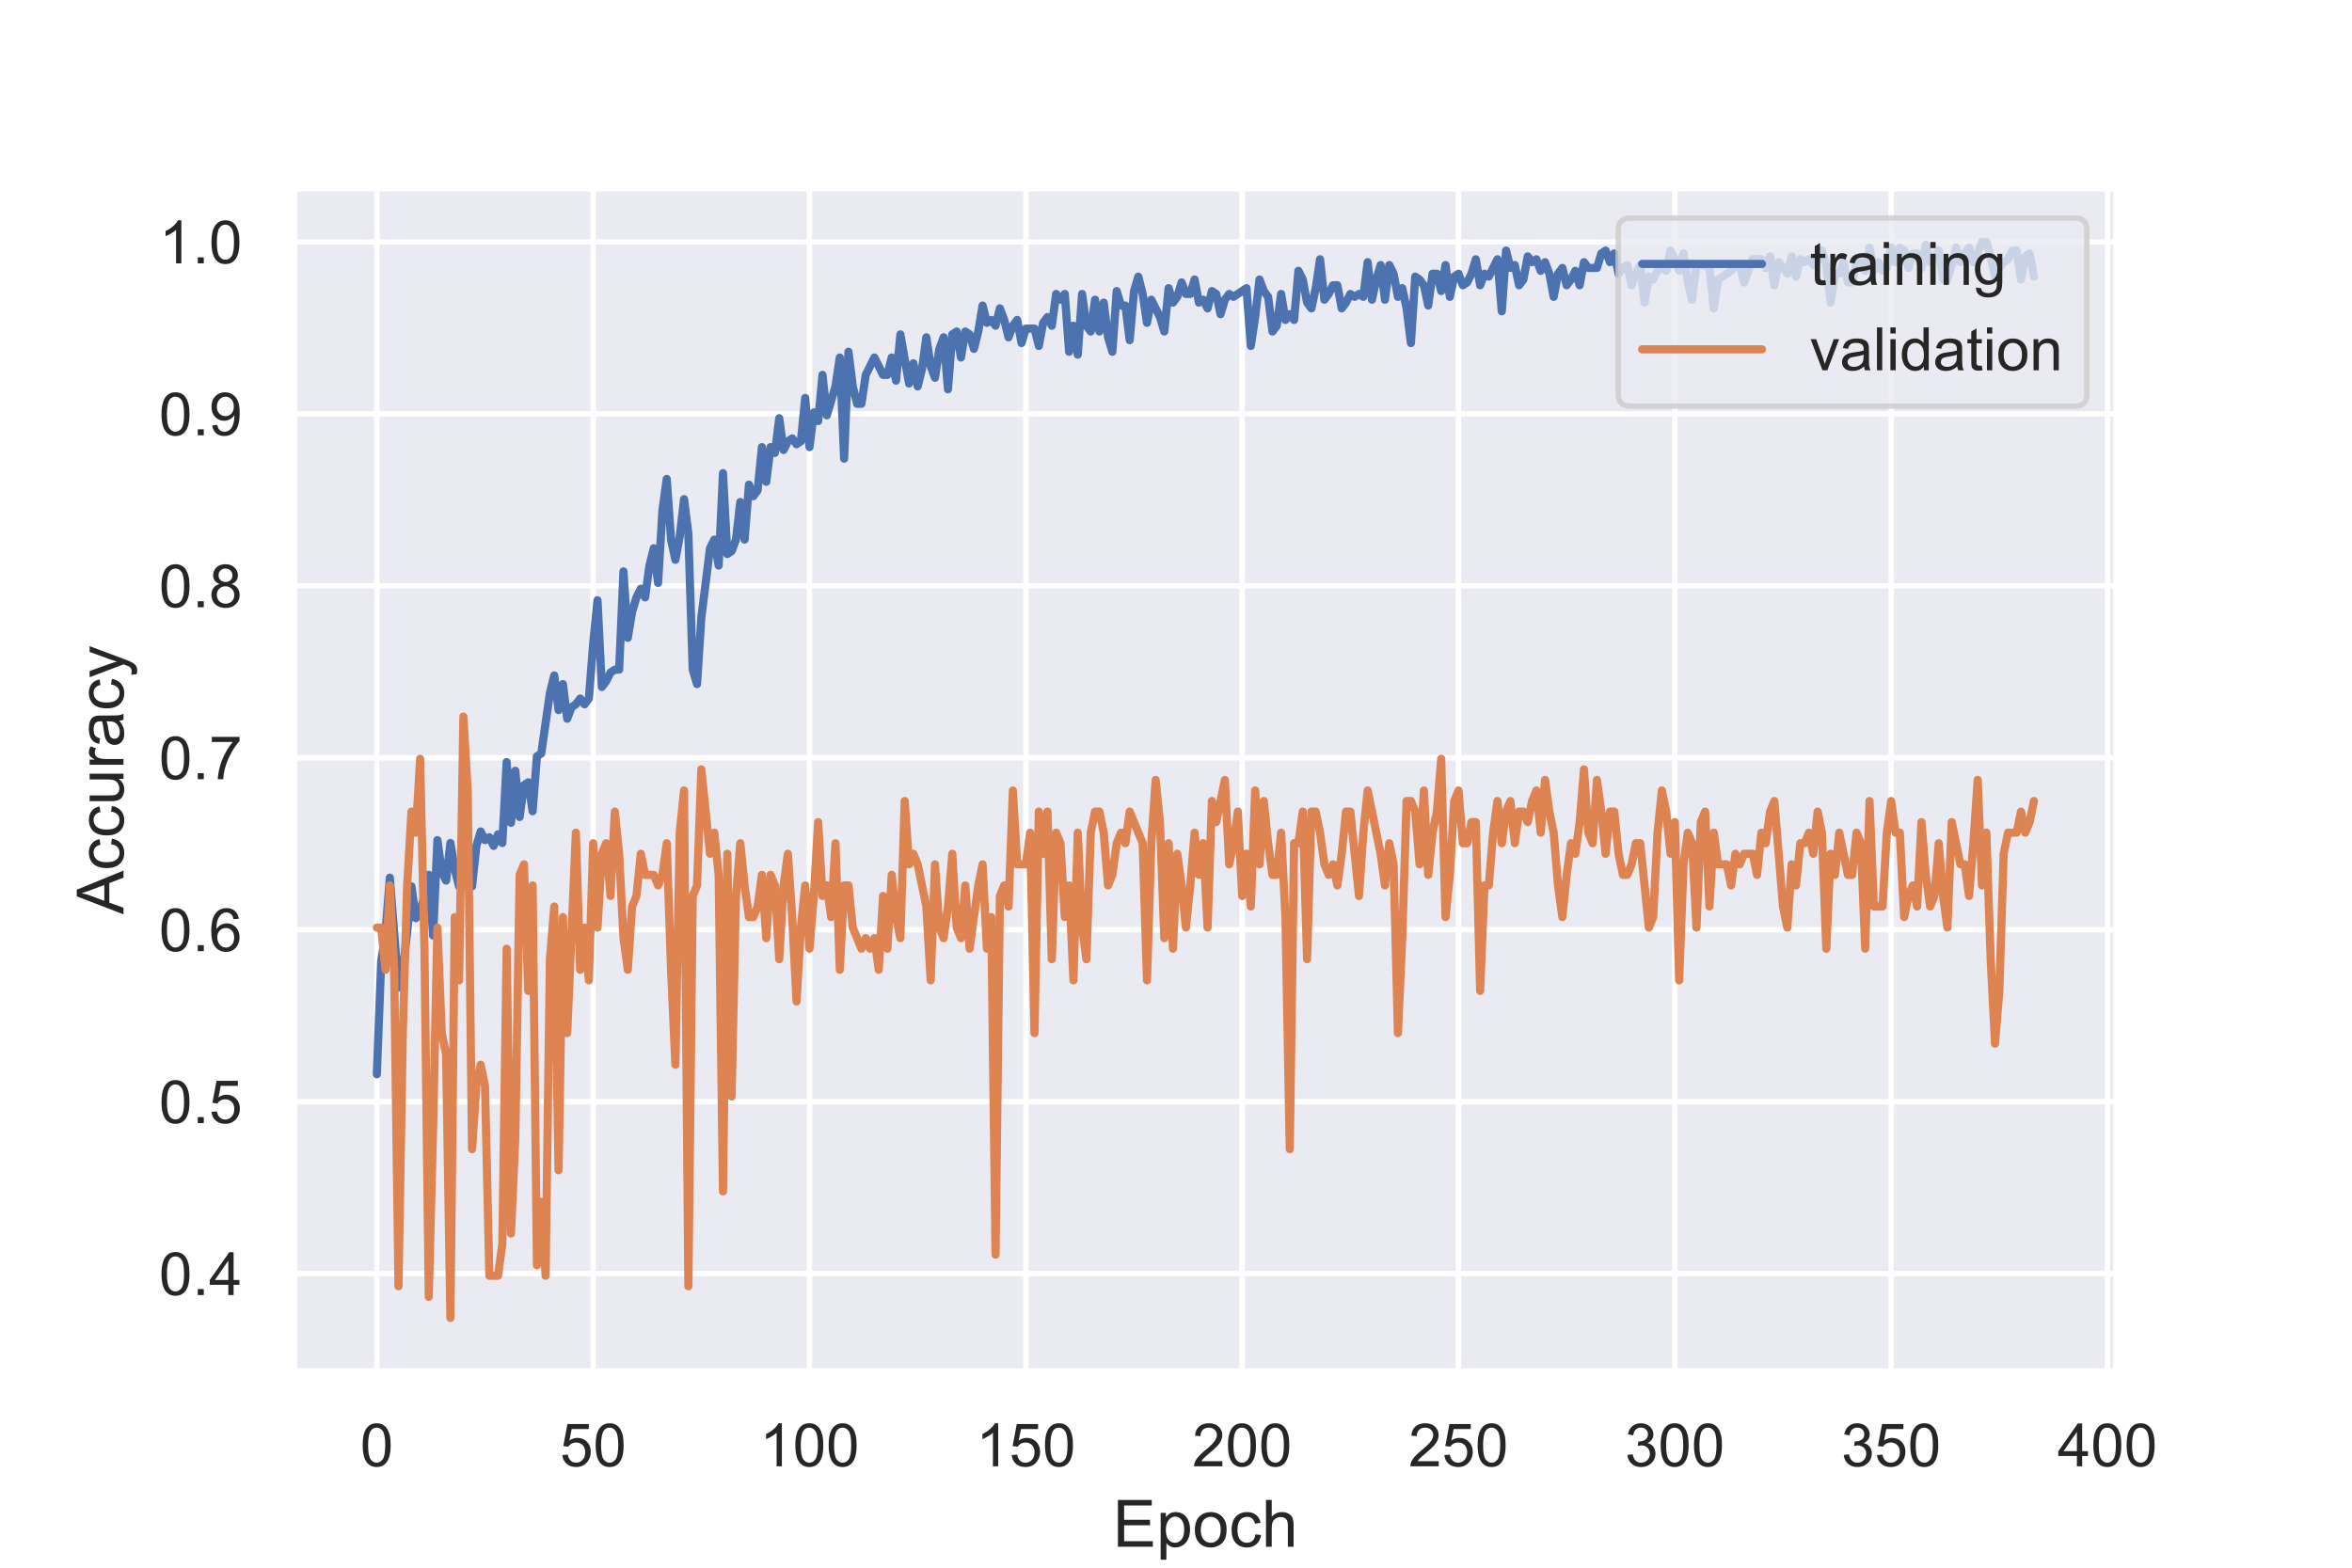 <?xml version="1.0" encoding="utf-8" standalone="no"?>
<!DOCTYPE svg PUBLIC "-//W3C//DTD SVG 1.1//EN"
  "http://www.w3.org/Graphics/SVG/1.1/DTD/svg11.dtd">
<!-- Created with matplotlib (https://matplotlib.org/) -->
<svg height="288pt" version="1.1" viewBox="0 0 432 288" width="432pt" xmlns="http://www.w3.org/2000/svg" xmlns:xlink="http://www.w3.org/1999/xlink">
 <defs>
  <style type="text/css">*{stroke-linecap:butt;stroke-linejoin:round;}</style>
 </defs>
 <g id="figure_1">
  <g id="patch_1">
   <path d="M 0 288 
L 432 288 
L 432 0 
L 0 0 
z
" style="fill:#ffffff;"/>
  </g>
  <g id="axes_1">
   <g id="patch_2">
    <path d="M 54 252 
L 388.8 252 
L 388.8 34.56 
L 54 34.56 
z
" style="fill:#eaeaf2;"/>
   </g>
   <g id="matplotlib.axis_1">
    <g id="xtick_1">
     <g id="line2d_1">
      <path clip-path="url(#p937235d61b)" d="M 69.218 252 
L 69.218 34.56 
" style="fill:none;stroke:#ffffff;stroke-linecap:round;"/>
     </g>
     <g id="text_1">
      <!-- 0 -->
      <g style="fill:#262626;" transform="translate(66.16 269.374)scale(0.11 -0.11)">
       <defs>
        <path d="M 4.156 35.297 
Q 4.156 48 6.766 55.734 
Q 9.375 63.484 14.516 67.672 
Q 19.672 71.875 27.484 71.875 
Q 33.25 71.875 37.594 69.547 
Q 41.938 67.234 44.766 62.859 
Q 47.609 58.5 49.219 52.219 
Q 50.828 45.953 50.828 35.297 
Q 50.828 22.703 48.234 14.969 
Q 45.656 7.234 40.5 3 
Q 35.359 -1.219 27.484 -1.219 
Q 17.141 -1.219 11.234 6.203 
Q 4.156 15.141 4.156 35.297 
z
M 13.188 35.297 
Q 13.188 17.672 17.312 11.828 
Q 21.438 6 27.484 6 
Q 33.547 6 37.672 11.859 
Q 41.797 17.719 41.797 35.297 
Q 41.797 52.984 37.672 58.781 
Q 33.547 64.594 27.391 64.594 
Q 21.344 64.594 17.719 59.469 
Q 13.188 52.938 13.188 35.297 
z
" id="ArialMT-48"/>
       </defs>
       <use xlink:href="#ArialMT-48"/>
      </g>
     </g>
    </g>
    <g id="xtick_2">
     <g id="line2d_2">
      <path clip-path="url(#p937235d61b)" d="M 108.952 252 
L 108.952 34.56 
" style="fill:none;stroke:#ffffff;stroke-linecap:round;"/>
     </g>
     <g id="text_2">
      <!-- 50 -->
      <g style="fill:#262626;" transform="translate(102.835 269.374)scale(0.11 -0.11)">
       <defs>
        <path d="M 4.156 18.75 
L 13.375 19.531 
Q 14.406 12.797 18.141 9.391 
Q 21.875 6 27.156 6 
Q 33.5 6 37.891 10.781 
Q 42.281 15.578 42.281 23.484 
Q 42.281 31 38.062 35.344 
Q 33.844 39.703 27 39.703 
Q 22.75 39.703 19.328 37.766 
Q 15.922 35.844 13.969 32.766 
L 5.719 33.844 
L 12.641 70.609 
L 48.25 70.609 
L 48.25 62.203 
L 19.672 62.203 
L 15.828 42.969 
Q 22.266 47.469 29.344 47.469 
Q 38.719 47.469 45.156 40.969 
Q 51.609 34.469 51.609 24.266 
Q 51.609 14.547 45.953 7.469 
Q 39.062 -1.219 27.156 -1.219 
Q 17.391 -1.219 11.203 4.25 
Q 5.031 9.719 4.156 18.75 
z
" id="ArialMT-53"/>
       </defs>
       <use xlink:href="#ArialMT-53"/>
       <use x="55.615" xlink:href="#ArialMT-48"/>
      </g>
     </g>
    </g>
    <g id="xtick_3">
     <g id="line2d_3">
      <path clip-path="url(#p937235d61b)" d="M 148.686 252 
L 148.686 34.56 
" style="fill:none;stroke:#ffffff;stroke-linecap:round;"/>
     </g>
     <g id="text_3">
      <!-- 100 -->
      <g style="fill:#262626;" transform="translate(139.511 269.374)scale(0.11 -0.11)">
       <defs>
        <path d="M 37.25 0 
L 28.469 0 
L 28.469 56 
Q 25.297 52.984 20.141 49.953 
Q 14.984 46.922 10.891 45.406 
L 10.891 53.906 
Q 18.266 57.375 23.781 62.297 
Q 29.297 67.234 31.594 71.875 
L 37.25 71.875 
z
" id="ArialMT-49"/>
       </defs>
       <use xlink:href="#ArialMT-49"/>
       <use x="55.615" xlink:href="#ArialMT-48"/>
       <use x="111.23" xlink:href="#ArialMT-48"/>
      </g>
     </g>
    </g>
    <g id="xtick_4">
     <g id="line2d_4">
      <path clip-path="url(#p937235d61b)" d="M 188.421 252 
L 188.421 34.56 
" style="fill:none;stroke:#ffffff;stroke-linecap:round;"/>
     </g>
     <g id="text_4">
      <!-- 150 -->
      <g style="fill:#262626;" transform="translate(179.245 269.374)scale(0.11 -0.11)">
       <use xlink:href="#ArialMT-49"/>
       <use x="55.615" xlink:href="#ArialMT-53"/>
       <use x="111.23" xlink:href="#ArialMT-48"/>
      </g>
     </g>
    </g>
    <g id="xtick_5">
     <g id="line2d_5">
      <path clip-path="url(#p937235d61b)" d="M 228.155 252 
L 228.155 34.56 
" style="fill:none;stroke:#ffffff;stroke-linecap:round;"/>
     </g>
     <g id="text_5">
      <!-- 200 -->
      <g style="fill:#262626;" transform="translate(218.979 269.374)scale(0.11 -0.11)">
       <defs>
        <path d="M 50.344 8.453 
L 50.344 0 
L 3.031 0 
Q 2.938 3.172 4.047 6.109 
Q 5.859 10.938 9.828 15.625 
Q 13.812 20.312 21.344 26.469 
Q 33.016 36.031 37.109 41.625 
Q 41.219 47.219 41.219 52.203 
Q 41.219 57.422 37.469 61 
Q 33.734 64.594 27.734 64.594 
Q 21.391 64.594 17.578 60.781 
Q 13.766 56.984 13.719 50.25 
L 4.688 51.172 
Q 5.609 61.281 11.656 66.578 
Q 17.719 71.875 27.938 71.875 
Q 38.234 71.875 44.234 66.156 
Q 50.25 60.453 50.25 52 
Q 50.25 47.703 48.484 43.547 
Q 46.734 39.406 42.656 34.812 
Q 38.578 30.219 29.109 22.219 
Q 21.188 15.578 18.938 13.203 
Q 16.703 10.844 15.234 8.453 
z
" id="ArialMT-50"/>
       </defs>
       <use xlink:href="#ArialMT-50"/>
       <use x="55.615" xlink:href="#ArialMT-48"/>
       <use x="111.23" xlink:href="#ArialMT-48"/>
      </g>
     </g>
    </g>
    <g id="xtick_6">
     <g id="line2d_6">
      <path clip-path="url(#p937235d61b)" d="M 267.889 252 
L 267.889 34.56 
" style="fill:none;stroke:#ffffff;stroke-linecap:round;"/>
     </g>
     <g id="text_6">
      <!-- 250 -->
      <g style="fill:#262626;" transform="translate(258.713 269.374)scale(0.11 -0.11)">
       <use xlink:href="#ArialMT-50"/>
       <use x="55.615" xlink:href="#ArialMT-53"/>
       <use x="111.23" xlink:href="#ArialMT-48"/>
      </g>
     </g>
    </g>
    <g id="xtick_7">
     <g id="line2d_7">
      <path clip-path="url(#p937235d61b)" d="M 307.623 252 
L 307.623 34.56 
" style="fill:none;stroke:#ffffff;stroke-linecap:round;"/>
     </g>
     <g id="text_7">
      <!-- 300 -->
      <g style="fill:#262626;" transform="translate(298.448 269.374)scale(0.11 -0.11)">
       <defs>
        <path d="M 4.203 18.891 
L 12.984 20.062 
Q 14.5 12.594 18.141 9.297 
Q 21.781 6 27 6 
Q 33.203 6 37.469 10.297 
Q 41.75 14.594 41.75 20.953 
Q 41.75 27 37.797 30.922 
Q 33.844 34.859 27.734 34.859 
Q 25.25 34.859 21.531 33.891 
L 22.516 41.609 
Q 23.391 41.5 23.922 41.5 
Q 29.547 41.5 34.031 44.422 
Q 38.531 47.359 38.531 53.469 
Q 38.531 58.297 35.25 61.469 
Q 31.984 64.656 26.812 64.656 
Q 21.688 64.656 18.266 61.422 
Q 14.844 58.203 13.875 51.766 
L 5.078 53.328 
Q 6.688 62.156 12.391 67.016 
Q 18.109 71.875 26.609 71.875 
Q 32.469 71.875 37.391 69.359 
Q 42.328 66.844 44.938 62.5 
Q 47.562 58.156 47.562 53.266 
Q 47.562 48.641 45.062 44.828 
Q 42.578 41.016 37.703 38.766 
Q 44.047 37.312 47.562 32.688 
Q 51.078 28.078 51.078 21.141 
Q 51.078 11.766 44.234 5.25 
Q 37.406 -1.266 26.953 -1.266 
Q 17.531 -1.266 11.297 4.344 
Q 5.078 9.969 4.203 18.891 
z
" id="ArialMT-51"/>
       </defs>
       <use xlink:href="#ArialMT-51"/>
       <use x="55.615" xlink:href="#ArialMT-48"/>
       <use x="111.23" xlink:href="#ArialMT-48"/>
      </g>
     </g>
    </g>
    <g id="xtick_8">
     <g id="line2d_8">
      <path clip-path="url(#p937235d61b)" d="M 347.357 252 
L 347.357 34.56 
" style="fill:none;stroke:#ffffff;stroke-linecap:round;"/>
     </g>
     <g id="text_8">
      <!-- 350 -->
      <g style="fill:#262626;" transform="translate(338.182 269.374)scale(0.11 -0.11)">
       <use xlink:href="#ArialMT-51"/>
       <use x="55.615" xlink:href="#ArialMT-53"/>
       <use x="111.23" xlink:href="#ArialMT-48"/>
      </g>
     </g>
    </g>
    <g id="xtick_9">
     <g id="line2d_9">
      <path clip-path="url(#p937235d61b)" d="M 387.091 252 
L 387.091 34.56 
" style="fill:none;stroke:#ffffff;stroke-linecap:round;"/>
     </g>
     <g id="text_9">
      <!-- 400 -->
      <g style="fill:#262626;" transform="translate(377.916 269.374)scale(0.11 -0.11)">
       <defs>
        <path d="M 32.328 0 
L 32.328 17.141 
L 1.266 17.141 
L 1.266 25.203 
L 33.938 71.578 
L 41.109 71.578 
L 41.109 25.203 
L 50.781 25.203 
L 50.781 17.141 
L 41.109 17.141 
L 41.109 0 
z
M 32.328 25.203 
L 32.328 57.469 
L 9.906 25.203 
z
" id="ArialMT-52"/>
       </defs>
       <use xlink:href="#ArialMT-52"/>
       <use x="55.615" xlink:href="#ArialMT-48"/>
       <use x="111.23" xlink:href="#ArialMT-48"/>
      </g>
     </g>
    </g>
    <g id="text_10">
     <!-- Epoch -->
     <g style="fill:#262626;" transform="translate(204.388 284.149)scale(0.12 -0.12)">
      <defs>
       <path d="M 7.906 0 
L 7.906 71.578 
L 59.672 71.578 
L 59.672 63.141 
L 17.391 63.141 
L 17.391 41.219 
L 56.984 41.219 
L 56.984 32.812 
L 17.391 32.812 
L 17.391 8.453 
L 61.328 8.453 
L 61.328 0 
z
" id="ArialMT-69"/>
       <path d="M 6.594 -19.875 
L 6.594 51.859 
L 14.594 51.859 
L 14.594 45.125 
Q 17.438 49.078 21 51.047 
Q 24.562 53.031 29.641 53.031 
Q 36.281 53.031 41.359 49.609 
Q 46.438 46.188 49.016 39.953 
Q 51.609 33.734 51.609 26.312 
Q 51.609 18.359 48.75 11.984 
Q 45.906 5.609 40.453 2.219 
Q 35.016 -1.172 29 -1.172 
Q 24.609 -1.172 21.109 0.688 
Q 17.625 2.547 15.375 5.375 
L 15.375 -19.875 
z
M 14.547 25.641 
Q 14.547 15.625 18.594 10.844 
Q 22.656 6.062 28.422 6.062 
Q 34.281 6.062 38.453 11.016 
Q 42.625 15.969 42.625 26.375 
Q 42.625 36.281 38.547 41.203 
Q 34.469 46.141 28.812 46.141 
Q 23.188 46.141 18.859 40.891 
Q 14.547 35.641 14.547 25.641 
z
" id="ArialMT-112"/>
       <path d="M 3.328 25.922 
Q 3.328 40.328 11.328 47.266 
Q 18.016 53.031 27.641 53.031 
Q 38.328 53.031 45.109 46.016 
Q 51.906 39.016 51.906 26.656 
Q 51.906 16.656 48.906 10.906 
Q 45.906 5.172 40.156 2 
Q 34.422 -1.172 27.641 -1.172 
Q 16.75 -1.172 10.031 5.812 
Q 3.328 12.797 3.328 25.922 
z
M 12.359 25.922 
Q 12.359 15.969 16.703 11.016 
Q 21.047 6.062 27.641 6.062 
Q 34.188 6.062 38.531 11.031 
Q 42.875 16.016 42.875 26.219 
Q 42.875 35.844 38.5 40.797 
Q 34.125 45.75 27.641 45.75 
Q 21.047 45.75 16.703 40.812 
Q 12.359 35.891 12.359 25.922 
z
" id="ArialMT-111"/>
       <path d="M 40.438 19 
L 49.078 17.875 
Q 47.656 8.938 41.812 3.875 
Q 35.984 -1.172 27.484 -1.172 
Q 16.844 -1.172 10.375 5.781 
Q 3.906 12.75 3.906 25.734 
Q 3.906 34.125 6.688 40.422 
Q 9.469 46.734 15.156 49.875 
Q 20.844 53.031 27.547 53.031 
Q 35.984 53.031 41.359 48.75 
Q 46.734 44.484 48.25 36.625 
L 39.703 35.297 
Q 38.484 40.531 35.375 43.156 
Q 32.281 45.797 27.875 45.797 
Q 21.234 45.797 17.078 41.031 
Q 12.938 36.281 12.938 25.984 
Q 12.938 15.531 16.938 10.797 
Q 20.953 6.062 27.391 6.062 
Q 32.562 6.062 36.031 9.234 
Q 39.5 12.406 40.438 19 
z
" id="ArialMT-99"/>
       <path d="M 6.594 0 
L 6.594 71.578 
L 15.375 71.578 
L 15.375 45.906 
Q 21.531 53.031 30.906 53.031 
Q 36.672 53.031 40.922 50.75 
Q 45.172 48.484 47 44.484 
Q 48.828 40.484 48.828 32.859 
L 48.828 0 
L 40.047 0 
L 40.047 32.859 
Q 40.047 39.453 37.188 42.453 
Q 34.328 45.453 29.109 45.453 
Q 25.203 45.453 21.75 43.422 
Q 18.312 41.406 16.844 37.938 
Q 15.375 34.469 15.375 28.375 
L 15.375 0 
z
" id="ArialMT-104"/>
      </defs>
      <use xlink:href="#ArialMT-69"/>
      <use x="66.699" xlink:href="#ArialMT-112"/>
      <use x="122.314" xlink:href="#ArialMT-111"/>
      <use x="177.93" xlink:href="#ArialMT-99"/>
      <use x="227.93" xlink:href="#ArialMT-104"/>
     </g>
    </g>
   </g>
   <g id="matplotlib.axis_2">
    <g id="ytick_1">
     <g id="line2d_10">
      <path clip-path="url(#p937235d61b)" d="M 54 233.977 
L 388.8 233.977 
" style="fill:none;stroke:#ffffff;stroke-linecap:round;"/>
     </g>
     <g id="text_11">
      <!-- 0.4 -->
      <g style="fill:#262626;" transform="translate(29.21 237.914)scale(0.11 -0.11)">
       <defs>
        <path d="M 9.078 0 
L 9.078 10.016 
L 19.094 10.016 
L 19.094 0 
z
" id="ArialMT-46"/>
       </defs>
       <use xlink:href="#ArialMT-48"/>
       <use x="55.615" xlink:href="#ArialMT-46"/>
       <use x="83.398" xlink:href="#ArialMT-52"/>
      </g>
     </g>
    </g>
    <g id="ytick_2">
     <g id="line2d_11">
      <path clip-path="url(#p937235d61b)" d="M 54 202.388 
L 388.8 202.388 
" style="fill:none;stroke:#ffffff;stroke-linecap:round;"/>
     </g>
     <g id="text_12">
      <!-- 0.5 -->
      <g style="fill:#262626;" transform="translate(29.21 206.325)scale(0.11 -0.11)">
       <use xlink:href="#ArialMT-48"/>
       <use x="55.615" xlink:href="#ArialMT-46"/>
       <use x="83.398" xlink:href="#ArialMT-53"/>
      </g>
     </g>
    </g>
    <g id="ytick_3">
     <g id="line2d_12">
      <path clip-path="url(#p937235d61b)" d="M 54 170.799 
L 388.8 170.799 
" style="fill:none;stroke:#ffffff;stroke-linecap:round;"/>
     </g>
     <g id="text_13">
      <!-- 0.6 -->
      <g style="fill:#262626;" transform="translate(29.21 174.736)scale(0.11 -0.11)">
       <defs>
        <path d="M 49.75 54.047 
L 41.016 53.375 
Q 39.844 58.547 37.703 60.891 
Q 34.125 64.656 28.906 64.656 
Q 24.703 64.656 21.531 62.312 
Q 17.391 59.281 14.984 53.469 
Q 12.594 47.656 12.5 36.922 
Q 15.672 41.75 20.266 44.094 
Q 24.859 46.438 29.891 46.438 
Q 38.672 46.438 44.844 39.969 
Q 51.031 33.5 51.031 23.25 
Q 51.031 16.5 48.125 10.719 
Q 45.219 4.938 40.141 1.859 
Q 35.062 -1.219 28.609 -1.219 
Q 17.625 -1.219 10.688 6.859 
Q 3.766 14.938 3.766 33.5 
Q 3.766 54.25 11.422 63.672 
Q 18.109 71.875 29.438 71.875 
Q 37.891 71.875 43.281 67.141 
Q 48.688 62.406 49.75 54.047 
z
M 13.875 23.188 
Q 13.875 18.656 15.797 14.5 
Q 17.719 10.359 21.188 8.172 
Q 24.656 6 28.469 6 
Q 34.031 6 38.031 10.484 
Q 42.047 14.984 42.047 22.703 
Q 42.047 30.125 38.078 34.391 
Q 34.125 38.672 28.125 38.672 
Q 22.172 38.672 18.016 34.391 
Q 13.875 30.125 13.875 23.188 
z
" id="ArialMT-54"/>
       </defs>
       <use xlink:href="#ArialMT-48"/>
       <use x="55.615" xlink:href="#ArialMT-46"/>
       <use x="83.398" xlink:href="#ArialMT-54"/>
      </g>
     </g>
    </g>
    <g id="ytick_4">
     <g id="line2d_13">
      <path clip-path="url(#p937235d61b)" d="M 54 139.21 
L 388.8 139.21 
" style="fill:none;stroke:#ffffff;stroke-linecap:round;"/>
     </g>
     <g id="text_14">
      <!-- 0.7 -->
      <g style="fill:#262626;" transform="translate(29.21 143.147)scale(0.11 -0.11)">
       <defs>
        <path d="M 4.734 62.203 
L 4.734 70.656 
L 51.078 70.656 
L 51.078 63.812 
Q 44.234 56.547 37.516 44.484 
Q 30.812 32.422 27.156 19.672 
Q 24.516 10.688 23.781 0 
L 14.75 0 
Q 14.891 8.453 18.062 20.406 
Q 21.234 32.375 27.172 43.484 
Q 33.109 54.594 39.797 62.203 
z
" id="ArialMT-55"/>
       </defs>
       <use xlink:href="#ArialMT-48"/>
       <use x="55.615" xlink:href="#ArialMT-46"/>
       <use x="83.398" xlink:href="#ArialMT-55"/>
      </g>
     </g>
    </g>
    <g id="ytick_5">
     <g id="line2d_14">
      <path clip-path="url(#p937235d61b)" d="M 54 107.621 
L 388.8 107.621 
" style="fill:none;stroke:#ffffff;stroke-linecap:round;"/>
     </g>
     <g id="text_15">
      <!-- 0.8 -->
      <g style="fill:#262626;" transform="translate(29.21 111.558)scale(0.11 -0.11)">
       <defs>
        <path d="M 17.672 38.812 
Q 12.203 40.828 9.562 44.531 
Q 6.938 48.25 6.938 53.422 
Q 6.938 61.234 12.547 66.547 
Q 18.172 71.875 27.484 71.875 
Q 36.859 71.875 42.578 66.422 
Q 48.297 60.984 48.297 53.172 
Q 48.297 48.188 45.672 44.5 
Q 43.062 40.828 37.75 38.812 
Q 44.344 36.672 47.781 31.875 
Q 51.219 27.094 51.219 20.453 
Q 51.219 11.281 44.719 5.031 
Q 38.234 -1.219 27.641 -1.219 
Q 17.047 -1.219 10.547 5.047 
Q 4.047 11.328 4.047 20.703 
Q 4.047 27.688 7.594 32.391 
Q 11.141 37.109 17.672 38.812 
z
M 15.922 53.719 
Q 15.922 48.641 19.188 45.406 
Q 22.469 42.188 27.688 42.188 
Q 32.766 42.188 36.016 45.375 
Q 39.266 48.578 39.266 53.219 
Q 39.266 58.062 35.906 61.359 
Q 32.562 64.656 27.594 64.656 
Q 22.562 64.656 19.234 61.422 
Q 15.922 58.203 15.922 53.719 
z
M 13.094 20.656 
Q 13.094 16.891 14.875 13.375 
Q 16.656 9.859 20.172 7.922 
Q 23.688 6 27.734 6 
Q 34.031 6 38.125 10.047 
Q 42.234 14.109 42.234 20.359 
Q 42.234 26.703 38.016 30.859 
Q 33.797 35.016 27.438 35.016 
Q 21.234 35.016 17.156 30.906 
Q 13.094 26.812 13.094 20.656 
z
" id="ArialMT-56"/>
       </defs>
       <use xlink:href="#ArialMT-48"/>
       <use x="55.615" xlink:href="#ArialMT-46"/>
       <use x="83.398" xlink:href="#ArialMT-56"/>
      </g>
     </g>
    </g>
    <g id="ytick_6">
     <g id="line2d_15">
      <path clip-path="url(#p937235d61b)" d="M 54 76.033 
L 388.8 76.033 
" style="fill:none;stroke:#ffffff;stroke-linecap:round;"/>
     </g>
     <g id="text_16">
      <!-- 0.9 -->
      <g style="fill:#262626;" transform="translate(29.21 79.969)scale(0.11 -0.11)">
       <defs>
        <path d="M 5.469 16.547 
L 13.922 17.328 
Q 14.984 11.375 18.016 8.688 
Q 21.047 6 25.781 6 
Q 29.828 6 32.875 7.859 
Q 35.938 9.719 37.891 12.812 
Q 39.844 15.922 41.156 21.188 
Q 42.484 26.469 42.484 31.938 
Q 42.484 32.516 42.438 33.688 
Q 39.797 29.5 35.234 26.875 
Q 30.672 24.266 25.344 24.266 
Q 16.453 24.266 10.297 30.703 
Q 4.156 37.156 4.156 47.703 
Q 4.156 58.594 10.578 65.234 
Q 17 71.875 26.656 71.875 
Q 33.641 71.875 39.422 68.109 
Q 45.219 64.359 48.219 57.391 
Q 51.219 50.438 51.219 37.25 
Q 51.219 23.531 48.234 15.406 
Q 45.266 7.281 39.375 3.031 
Q 33.5 -1.219 25.594 -1.219 
Q 17.188 -1.219 11.859 3.438 
Q 6.547 8.109 5.469 16.547 
z
M 41.453 48.141 
Q 41.453 55.719 37.422 60.156 
Q 33.406 64.594 27.734 64.594 
Q 21.875 64.594 17.531 59.812 
Q 13.188 55.031 13.188 47.406 
Q 13.188 40.578 17.312 36.297 
Q 21.438 32.031 27.484 32.031 
Q 33.594 32.031 37.516 36.297 
Q 41.453 40.578 41.453 48.141 
z
" id="ArialMT-57"/>
       </defs>
       <use xlink:href="#ArialMT-48"/>
       <use x="55.615" xlink:href="#ArialMT-46"/>
       <use x="83.398" xlink:href="#ArialMT-57"/>
      </g>
     </g>
    </g>
    <g id="ytick_7">
     <g id="line2d_16">
      <path clip-path="url(#p937235d61b)" d="M 54 44.444 
L 388.8 44.444 
" style="fill:none;stroke:#ffffff;stroke-linecap:round;"/>
     </g>
     <g id="text_17">
      <!-- 1.0 -->
      <g style="fill:#262626;" transform="translate(29.21 48.38)scale(0.11 -0.11)">
       <use xlink:href="#ArialMT-49"/>
       <use x="55.615" xlink:href="#ArialMT-46"/>
       <use x="83.398" xlink:href="#ArialMT-48"/>
      </g>
     </g>
    </g>
    <g id="text_18">
     <!-- Accuracy -->
     <g style="fill:#262626;" transform="translate(22.684 167.953)rotate(-90)scale(0.12 -0.12)">
      <defs>
       <path d="M -0.141 0 
L 27.344 71.578 
L 37.547 71.578 
L 66.844 0 
L 56.062 0 
L 47.703 21.688 
L 17.781 21.688 
L 9.906 0 
z
M 20.516 29.391 
L 44.781 29.391 
L 37.312 49.219 
Q 33.891 58.25 32.234 64.062 
Q 30.859 57.172 28.375 50.391 
z
" id="ArialMT-65"/>
       <path d="M 40.578 0 
L 40.578 7.625 
Q 34.516 -1.172 24.125 -1.172 
Q 19.531 -1.172 15.547 0.578 
Q 11.578 2.344 9.641 5 
Q 7.719 7.672 6.938 11.531 
Q 6.391 14.109 6.391 19.734 
L 6.391 51.859 
L 15.188 51.859 
L 15.188 23.094 
Q 15.188 16.219 15.719 13.812 
Q 16.547 10.359 19.234 8.375 
Q 21.922 6.391 25.875 6.391 
Q 29.828 6.391 33.297 8.422 
Q 36.766 10.453 38.203 13.938 
Q 39.656 17.438 39.656 24.078 
L 39.656 51.859 
L 48.438 51.859 
L 48.438 0 
z
" id="ArialMT-117"/>
       <path d="M 6.5 0 
L 6.5 51.859 
L 14.406 51.859 
L 14.406 44 
Q 17.438 49.516 20 51.266 
Q 22.562 53.031 25.641 53.031 
Q 30.078 53.031 34.672 50.203 
L 31.641 42.047 
Q 28.422 43.953 25.203 43.953 
Q 22.312 43.953 20.016 42.219 
Q 17.719 40.484 16.75 37.406 
Q 15.281 32.719 15.281 27.156 
L 15.281 0 
z
" id="ArialMT-114"/>
       <path d="M 40.438 6.391 
Q 35.547 2.25 31.031 0.531 
Q 26.516 -1.172 21.344 -1.172 
Q 12.797 -1.172 8.203 3 
Q 3.609 7.172 3.609 13.672 
Q 3.609 17.484 5.344 20.625 
Q 7.078 23.781 9.891 25.688 
Q 12.703 27.594 16.219 28.562 
Q 18.797 29.25 24.031 29.891 
Q 34.672 31.156 39.703 32.906 
Q 39.75 34.719 39.75 35.203 
Q 39.75 40.578 37.25 42.781 
Q 33.891 45.75 27.25 45.75 
Q 21.047 45.75 18.094 43.578 
Q 15.141 41.406 13.719 35.891 
L 5.125 37.062 
Q 6.297 42.578 8.984 45.969 
Q 11.672 49.359 16.75 51.188 
Q 21.828 53.031 28.516 53.031 
Q 35.156 53.031 39.297 51.469 
Q 43.453 49.906 45.406 47.531 
Q 47.359 45.172 48.141 41.547 
Q 48.578 39.312 48.578 33.453 
L 48.578 21.734 
Q 48.578 9.469 49.141 6.219 
Q 49.703 2.984 51.375 0 
L 42.188 0 
Q 40.828 2.734 40.438 6.391 
z
M 39.703 26.031 
Q 34.906 24.078 25.344 22.703 
Q 19.922 21.922 17.672 20.938 
Q 15.438 19.969 14.203 18.094 
Q 12.984 16.219 12.984 13.922 
Q 12.984 10.406 15.641 8.062 
Q 18.312 5.719 23.438 5.719 
Q 28.516 5.719 32.469 7.938 
Q 36.422 10.156 38.281 14.016 
Q 39.703 17 39.703 22.797 
z
" id="ArialMT-97"/>
       <path d="M 6.203 -19.969 
L 5.219 -11.719 
Q 8.109 -12.5 10.25 -12.5 
Q 13.188 -12.5 14.938 -11.516 
Q 16.703 -10.547 17.828 -8.797 
Q 18.656 -7.469 20.516 -2.25 
Q 20.75 -1.516 21.297 -0.094 
L 1.609 51.859 
L 11.078 51.859 
L 21.875 21.828 
Q 23.969 16.109 25.641 9.812 
Q 27.156 15.875 29.25 21.625 
L 40.328 51.859 
L 49.125 51.859 
L 29.391 -0.875 
Q 26.219 -9.422 24.469 -12.641 
Q 22.125 -17 19.094 -19.016 
Q 16.062 -21.047 11.859 -21.047 
Q 9.328 -21.047 6.203 -19.969 
z
" id="ArialMT-121"/>
      </defs>
      <use xlink:href="#ArialMT-65"/>
      <use x="66.699" xlink:href="#ArialMT-99"/>
      <use x="116.699" xlink:href="#ArialMT-99"/>
      <use x="166.699" xlink:href="#ArialMT-117"/>
      <use x="222.314" xlink:href="#ArialMT-114"/>
      <use x="255.615" xlink:href="#ArialMT-97"/>
      <use x="311.23" xlink:href="#ArialMT-99"/>
      <use x="361.23" xlink:href="#ArialMT-121"/>
     </g>
    </g>
   </g>
   <g id="line2d_17">
    <path clip-path="url(#p937235d61b)" d="M 69.218 197.344 
L 70.013 176.639 
L 70.808 171.33 
L 71.602 161.243 
L 73.192 181.417 
L 73.986 178.232 
L 74.781 171.33 
L 75.576 162.836 
L 76.37 168.676 
L 77.165 167.614 
L 77.96 164.428 
L 78.754 160.712 
L 79.549 171.861 
L 80.344 154.341 
L 81.138 160.181 
L 81.933 161.774 
L 82.728 154.872 
L 83.522 159.65 
L 84.317 162.836 
L 85.112 156.996 
L 85.907 162.836 
L 86.701 162.836 
L 87.496 155.403 
L 88.291 152.748 
L 89.085 154.341 
L 89.88 153.81 
L 90.675 155.403 
L 91.469 153.279 
L 92.264 154.872 
L 93.059 140.007 
L 93.853 151.156 
L 94.648 141.599 
L 95.443 150.094 
L 96.237 144.254 
L 97.032 143.723 
L 97.827 149.032 
L 98.621 138.945 
L 99.416 138.414 
L 101.006 127.265 
L 101.8 124.079 
L 102.595 130.45 
L 103.39 125.672 
L 104.184 132.043 
L 104.979 129.919 
L 105.774 129.389 
L 106.568 128.327 
L 107.363 129.389 
L 108.158 128.327 
L 108.952 118.239 
L 109.747 110.276 
L 110.542 126.203 
L 111.336 125.141 
L 112.131 123.549 
L 112.926 123.018 
L 113.72 123.018 
L 114.515 104.967 
L 115.31 117.178 
L 116.104 112.4 
L 116.899 109.745 
L 117.694 108.152 
L 118.489 109.745 
L 119.283 103.905 
L 120.078 100.72 
L 120.873 107.09 
L 121.667 93.818 
L 122.462 87.978 
L 123.257 99.127 
L 124.051 102.843 
L 124.846 98.596 
L 125.641 91.694 
L 126.435 98.065 
L 127.23 123.018 
L 128.025 125.672 
L 128.819 113.461 
L 130.409 100.72 
L 131.203 99.127 
L 131.998 103.905 
L 132.793 86.916 
L 133.588 101.781 
L 134.382 101.251 
L 135.177 99.127 
L 135.972 92.225 
L 136.766 99.127 
L 137.561 89.04 
L 138.356 91.163 
L 139.15 90.102 
L 139.945 82.138 
L 140.74 88.509 
L 141.534 82.138 
L 142.329 83.2 
L 143.124 76.829 
L 143.918 82.669 
L 144.713 81.076 
L 145.508 80.545 
L 146.302 81.607 
L 147.097 81.076 
L 147.892 73.113 
L 148.686 82.138 
L 149.481 75.767 
L 150.276 77.36 
L 151.071 68.865 
L 151.865 76.298 
L 153.455 70.989 
L 154.249 65.68 
L 155.044 84.262 
L 155.839 64.618 
L 156.633 70.989 
L 157.428 74.174 
L 158.223 74.174 
L 159.017 68.865 
L 160.607 65.68 
L 162.196 68.865 
L 162.991 68.865 
L 163.785 65.68 
L 164.58 69.927 
L 165.375 61.433 
L 166.964 70.458 
L 167.759 66.742 
L 168.554 70.989 
L 169.348 67.803 
L 170.143 61.964 
L 170.938 67.273 
L 171.732 69.396 
L 172.527 64.087 
L 173.322 61.964 
L 174.116 71.52 
L 174.911 61.433 
L 175.706 60.902 
L 176.5 65.68 
L 177.295 60.902 
L 178.09 61.433 
L 178.884 64.087 
L 179.679 60.902 
L 180.474 56.124 
L 181.269 59.309 
L 182.063 58.778 
L 182.858 59.84 
L 183.653 56.654 
L 184.447 58.778 
L 185.242 61.964 
L 186.037 59.84 
L 186.831 58.778 
L 187.626 63.025 
L 188.421 60.371 
L 190.01 60.371 
L 190.805 63.556 
L 191.599 59.309 
L 192.394 58.247 
L 193.189 59.84 
L 193.983 54 
L 194.778 55.062 
L 195.573 54 
L 196.367 64.618 
L 197.162 59.84 
L 197.957 65.149 
L 198.752 54 
L 199.546 59.84 
L 200.341 60.902 
L 201.136 55.062 
L 201.93 60.902 
L 202.725 55.593 
L 203.52 61.964 
L 204.314 64.618 
L 205.109 53.469 
L 205.904 56.124 
L 206.698 56.124 
L 207.493 62.494 
L 208.288 53.469 
L 209.082 50.815 
L 209.877 54 
L 210.672 59.309 
L 211.466 55.062 
L 213.056 58.247 
L 213.851 60.902 
L 214.645 52.938 
L 215.44 55.593 
L 216.235 54.531 
L 217.029 51.876 
L 217.824 54 
L 218.619 54 
L 219.413 51.345 
L 220.208 55.593 
L 221.003 55.062 
L 221.797 56.654 
L 222.592 53.469 
L 223.387 54 
L 224.181 57.716 
L 224.976 55.062 
L 225.771 54 
L 226.565 54.531 
L 228.949 52.938 
L 229.744 63.556 
L 230.539 58.247 
L 231.334 51.345 
L 232.128 53.469 
L 232.923 54.531 
L 233.718 60.902 
L 234.512 59.84 
L 235.307 54 
L 236.102 58.778 
L 236.896 57.716 
L 237.691 58.778 
L 238.486 49.753 
L 239.28 51.345 
L 240.075 55.593 
L 240.87 56.654 
L 241.664 52.938 
L 242.459 47.629 
L 243.254 55.062 
L 244.048 54 
L 244.843 52.407 
L 245.638 52.407 
L 246.433 56.654 
L 247.227 55.593 
L 248.022 54 
L 248.817 54.531 
L 249.611 54 
L 250.406 54.531 
L 251.201 48.16 
L 251.995 55.062 
L 252.79 51.345 
L 253.585 48.691 
L 254.379 55.062 
L 255.174 48.691 
L 255.969 50.284 
L 256.763 54.531 
L 257.558 52.938 
L 258.353 56.654 
L 259.147 63.025 
L 259.942 50.815 
L 260.737 51.345 
L 261.531 52.407 
L 262.326 56.124 
L 263.121 50.284 
L 263.916 50.284 
L 264.71 53.469 
L 265.505 48.691 
L 266.3 54.531 
L 267.094 50.815 
L 267.889 50.284 
L 268.684 52.407 
L 269.478 51.876 
L 270.273 50.284 
L 271.068 47.629 
L 271.862 52.407 
L 272.657 50.284 
L 273.452 50.815 
L 275.041 47.629 
L 275.836 57.185 
L 276.63 46.036 
L 277.425 49.222 
L 278.22 48.691 
L 279.015 52.407 
L 279.809 51.345 
L 280.604 47.098 
L 281.399 48.16 
L 282.193 47.629 
L 282.988 49.753 
L 283.783 48.16 
L 284.577 50.284 
L 285.372 54.531 
L 286.167 50.284 
L 286.961 49.222 
L 287.756 52.407 
L 288.551 51.345 
L 289.345 49.753 
L 290.14 52.407 
L 290.935 48.16 
L 291.729 49.222 
L 293.319 49.222 
L 294.114 46.567 
L 294.908 46.036 
L 295.703 48.16 
L 296.498 46.567 
L 297.292 50.284 
L 298.087 49.222 
L 298.882 48.691 
L 299.676 52.407 
L 300.471 50.284 
L 301.266 48.691 
L 302.06 55.593 
L 302.855 50.815 
L 303.65 51.345 
L 304.444 49.753 
L 305.239 49.222 
L 306.034 49.753 
L 306.828 46.036 
L 307.623 47.629 
L 308.418 49.753 
L 309.212 46.567 
L 310.007 51.876 
L 310.802 55.062 
L 311.597 48.691 
L 313.186 48.691 
L 313.981 49.222 
L 314.775 56.654 
L 315.57 51.345 
L 317.954 49.753 
L 318.749 48.691 
L 319.543 48.691 
L 320.338 51.876 
L 321.927 47.629 
L 323.517 47.629 
L 324.311 49.222 
L 325.106 47.098 
L 325.901 52.407 
L 326.696 48.16 
L 328.285 50.284 
L 329.08 47.098 
L 329.874 50.815 
L 330.669 47.629 
L 331.464 48.16 
L 332.258 47.629 
L 333.053 48.691 
L 333.848 47.629 
L 334.642 46.036 
L 335.437 48.691 
L 336.232 55.593 
L 337.026 50.284 
L 337.821 50.284 
L 338.616 48.16 
L 339.41 51.876 
L 340.205 51.876 
L 341 48.16 
L 341.794 48.16 
L 342.589 49.753 
L 343.384 45.505 
L 344.179 49.753 
L 344.973 48.16 
L 345.768 49.753 
L 346.563 49.222 
L 347.357 45.505 
L 348.152 48.16 
L 348.947 45.505 
L 349.741 46.036 
L 350.536 49.222 
L 351.331 46.567 
L 352.125 46.567 
L 352.92 49.222 
L 353.715 44.975 
L 354.509 48.16 
L 356.099 46.036 
L 356.893 51.345 
L 357.688 51.345 
L 358.483 48.691 
L 359.278 45.505 
L 360.072 48.16 
L 360.867 46.567 
L 361.662 45.505 
L 362.456 48.16 
L 363.251 46.567 
L 364.046 44.444 
L 364.84 44.444 
L 365.635 47.098 
L 366.43 50.815 
L 367.224 49.222 
L 368.019 48.16 
L 368.814 47.629 
L 369.608 46.036 
L 370.403 46.036 
L 371.198 51.345 
L 371.992 47.098 
L 372.787 46.567 
L 373.582 50.815 
L 373.582 50.815 
" style="fill:none;stroke:#4c72b0;stroke-linecap:round;stroke-width:1.5;"/>
   </g>
   <g id="line2d_18">
    <path clip-path="url(#p937235d61b)" d="M 69.218 170.412 
L 70.013 170.412 
L 70.808 178.163 
L 71.602 162.66 
L 72.397 178.163 
L 73.192 236.302 
L 73.986 189.791 
L 74.781 162.66 
L 75.576 149.094 
L 76.37 152.97 
L 77.165 139.404 
L 77.96 174.287 
L 78.754 238.24 
L 79.549 207.233 
L 80.344 170.412 
L 81.138 189.791 
L 81.933 193.667 
L 82.728 242.116 
L 83.522 168.474 
L 84.317 180.101 
L 85.112 131.652 
L 85.907 145.218 
L 86.701 211.109 
L 87.496 199.481 
L 88.291 195.605 
L 89.085 199.481 
L 89.88 234.364 
L 91.469 234.364 
L 92.264 228.551 
L 93.059 174.287 
L 93.853 226.613 
L 94.648 209.171 
L 95.443 160.722 
L 96.237 158.784 
L 97.032 182.039 
L 97.827 162.66 
L 98.621 232.427 
L 99.416 220.799 
L 100.211 234.364 
L 101.006 176.225 
L 101.8 166.536 
L 102.595 214.985 
L 103.39 168.474 
L 104.184 189.791 
L 105.774 152.97 
L 106.568 178.163 
L 107.363 170.412 
L 108.158 180.101 
L 108.952 154.908 
L 109.747 170.412 
L 110.542 156.846 
L 111.336 154.908 
L 112.131 164.598 
L 112.926 149.094 
L 113.72 156.846 
L 114.515 172.35 
L 115.31 178.163 
L 116.104 166.536 
L 116.899 164.598 
L 117.694 156.846 
L 118.489 160.722 
L 120.078 160.722 
L 120.873 162.66 
L 121.667 160.722 
L 122.462 154.908 
L 123.257 178.163 
L 124.051 195.605 
L 124.846 152.97 
L 125.641 145.218 
L 126.435 236.302 
L 127.23 164.598 
L 128.025 162.66 
L 128.819 141.342 
L 130.409 156.846 
L 131.203 152.97 
L 131.998 160.722 
L 132.793 218.861 
L 133.588 156.846 
L 134.382 201.419 
L 135.177 164.598 
L 135.972 154.908 
L 136.766 162.66 
L 137.561 168.474 
L 138.356 168.474 
L 139.15 166.536 
L 139.945 160.722 
L 140.74 172.35 
L 141.534 160.722 
L 142.329 162.66 
L 143.124 176.225 
L 143.918 162.66 
L 144.713 156.846 
L 145.508 168.474 
L 146.302 183.977 
L 147.097 170.412 
L 147.892 162.66 
L 148.686 174.287 
L 149.481 164.598 
L 150.276 151.032 
L 151.071 164.598 
L 151.865 162.66 
L 152.66 168.474 
L 153.455 154.908 
L 154.249 178.163 
L 155.044 162.66 
L 155.839 162.66 
L 156.633 170.412 
L 158.223 174.287 
L 159.017 172.35 
L 159.812 174.287 
L 160.607 172.35 
L 161.401 178.163 
L 162.196 164.598 
L 162.991 174.287 
L 163.785 160.722 
L 164.58 168.474 
L 165.375 172.35 
L 166.17 147.156 
L 166.964 158.784 
L 167.759 156.846 
L 168.554 158.784 
L 170.143 166.536 
L 170.938 180.101 
L 171.732 158.784 
L 172.527 170.412 
L 173.322 172.35 
L 174.116 166.536 
L 174.911 156.846 
L 175.706 170.412 
L 176.5 172.35 
L 177.295 162.66 
L 178.09 174.287 
L 179.679 162.66 
L 180.474 158.784 
L 181.269 174.287 
L 182.063 168.474 
L 182.858 230.489 
L 183.653 164.598 
L 184.447 162.66 
L 185.242 166.536 
L 186.037 145.218 
L 186.831 158.784 
L 188.421 158.784 
L 189.215 152.97 
L 190.01 189.791 
L 190.805 149.094 
L 191.599 156.846 
L 192.394 149.094 
L 193.189 176.225 
L 193.983 152.97 
L 194.778 154.908 
L 195.573 168.474 
L 196.367 162.66 
L 197.162 180.101 
L 197.957 152.97 
L 198.752 170.412 
L 199.546 176.225 
L 200.341 152.97 
L 201.136 149.094 
L 201.93 149.094 
L 202.725 152.97 
L 203.52 162.66 
L 204.314 160.722 
L 205.109 154.908 
L 205.904 152.97 
L 206.698 154.908 
L 207.493 149.094 
L 209.877 154.908 
L 210.672 180.101 
L 211.466 154.908 
L 212.261 143.28 
L 213.056 151.032 
L 213.851 172.35 
L 214.645 154.908 
L 215.44 174.287 
L 216.235 156.846 
L 217.029 162.66 
L 217.824 170.412 
L 218.619 162.66 
L 219.413 152.97 
L 220.208 160.722 
L 221.003 154.908 
L 221.797 170.412 
L 222.592 147.156 
L 223.387 151.032 
L 224.976 143.28 
L 225.771 158.784 
L 226.565 154.908 
L 227.36 149.094 
L 228.155 164.598 
L 228.949 156.846 
L 229.744 166.536 
L 230.539 145.218 
L 231.334 158.784 
L 232.128 147.156 
L 232.923 154.908 
L 233.718 160.722 
L 234.512 160.722 
L 235.307 152.97 
L 236.102 168.474 
L 236.896 211.109 
L 237.691 154.908 
L 238.486 154.908 
L 239.28 149.094 
L 240.075 176.225 
L 240.87 149.094 
L 241.664 149.094 
L 242.459 152.97 
L 243.254 158.784 
L 244.048 160.722 
L 244.843 158.784 
L 245.638 162.66 
L 246.433 156.846 
L 247.227 149.094 
L 248.022 149.094 
L 249.611 164.598 
L 250.406 152.97 
L 251.201 145.218 
L 253.585 156.846 
L 254.379 162.66 
L 255.174 154.908 
L 255.969 158.784 
L 256.763 189.791 
L 257.558 172.35 
L 258.353 147.156 
L 259.147 147.156 
L 259.942 149.094 
L 260.737 158.784 
L 261.531 145.218 
L 262.326 160.722 
L 263.121 152.97 
L 263.916 149.094 
L 264.71 139.404 
L 265.505 168.474 
L 266.3 160.722 
L 267.094 147.156 
L 267.889 145.218 
L 268.684 154.908 
L 269.478 154.908 
L 270.273 151.032 
L 271.068 151.032 
L 271.862 182.039 
L 272.657 162.66 
L 273.452 162.66 
L 274.246 152.97 
L 275.041 147.156 
L 275.836 154.908 
L 276.63 149.094 
L 277.425 147.156 
L 278.22 154.908 
L 279.015 149.094 
L 279.809 149.094 
L 280.604 151.032 
L 281.399 147.156 
L 282.193 145.218 
L 282.988 152.97 
L 283.783 143.28 
L 284.577 149.094 
L 285.372 152.97 
L 286.167 162.66 
L 286.961 168.474 
L 287.756 160.722 
L 288.551 154.908 
L 289.345 156.846 
L 290.14 151.032 
L 290.935 141.342 
L 291.729 152.97 
L 292.524 154.908 
L 293.319 143.28 
L 294.114 149.094 
L 294.908 156.846 
L 295.703 149.094 
L 296.498 149.094 
L 297.292 156.846 
L 298.087 160.722 
L 298.882 160.722 
L 299.676 158.784 
L 300.471 154.908 
L 301.266 154.908 
L 302.855 170.412 
L 303.65 168.474 
L 304.444 152.97 
L 305.239 145.218 
L 306.034 149.094 
L 306.828 156.846 
L 307.623 151.032 
L 308.418 180.101 
L 309.212 158.784 
L 310.007 152.97 
L 310.802 154.908 
L 311.597 170.412 
L 312.391 151.032 
L 313.186 149.094 
L 313.981 166.536 
L 314.775 152.97 
L 315.57 158.784 
L 317.159 158.784 
L 317.954 162.66 
L 318.749 156.846 
L 319.543 158.784 
L 320.338 156.846 
L 321.927 156.846 
L 322.722 160.722 
L 323.517 152.97 
L 324.311 154.908 
L 325.106 149.094 
L 325.901 147.156 
L 327.49 166.536 
L 328.285 170.412 
L 329.08 158.784 
L 329.874 162.66 
L 330.669 154.908 
L 331.464 154.908 
L 332.258 152.97 
L 333.053 156.846 
L 333.848 149.094 
L 334.642 152.97 
L 335.437 174.287 
L 336.232 156.846 
L 337.026 160.722 
L 337.821 152.97 
L 339.41 160.722 
L 340.205 160.722 
L 341 152.97 
L 341.794 154.908 
L 342.589 174.287 
L 343.384 147.156 
L 344.179 166.536 
L 345.768 166.536 
L 346.563 152.97 
L 347.357 147.156 
L 348.152 152.97 
L 348.947 152.97 
L 349.741 168.474 
L 350.536 164.598 
L 351.331 162.66 
L 352.125 166.536 
L 352.92 151.032 
L 353.715 160.722 
L 354.509 166.536 
L 355.304 164.598 
L 356.099 154.908 
L 356.893 164.598 
L 357.688 170.412 
L 358.483 151.032 
L 360.072 158.784 
L 360.867 158.784 
L 361.662 164.598 
L 362.456 154.908 
L 363.251 143.28 
L 364.046 162.66 
L 364.84 152.97 
L 365.635 176.225 
L 366.43 191.729 
L 367.224 182.039 
L 368.019 156.846 
L 368.814 152.97 
L 370.403 152.97 
L 371.198 149.094 
L 371.992 152.97 
L 372.787 151.032 
L 373.582 147.156 
L 373.582 147.156 
" style="fill:none;stroke:#dd8452;stroke-linecap:round;stroke-width:1.5;"/>
   </g>
   <g id="patch_3">
    <path d="M 54 252 
L 54 34.56 
" style="fill:none;stroke:#ffffff;stroke-linecap:square;stroke-linejoin:miter;stroke-width:1.25;"/>
   </g>
   <g id="patch_4">
    <path d="M 388.8 252 
L 388.8 34.56 
" style="fill:none;stroke:#ffffff;stroke-linecap:square;stroke-linejoin:miter;stroke-width:1.25;"/>
   </g>
   <g id="patch_5">
    <path d="M 54 252 
L 388.8 252 
" style="fill:none;stroke:#ffffff;stroke-linecap:square;stroke-linejoin:miter;stroke-width:1.25;"/>
   </g>
   <g id="patch_6">
    <path d="M 54 34.56 
L 388.8 34.56 
" style="fill:none;stroke:#ffffff;stroke-linecap:square;stroke-linejoin:miter;stroke-width:1.25;"/>
   </g>
   <g id="legend_1">
    <g id="patch_7">
     <path d="M 299.427 74.609 
L 381.1 74.609 
Q 383.3 74.609 383.3 72.409 
L 383.3 42.26 
Q 383.3 40.06 381.1 40.06 
L 299.427 40.06 
Q 297.227 40.06 297.227 42.26 
L 297.227 72.409 
Q 297.227 74.609 299.427 74.609 
z
" style="fill:#eaeaf2;opacity:0.8;stroke:#cccccc;stroke-linejoin:miter;"/>
    </g>
    <g id="line2d_19">
     <path d="M 301.627 48.484 
L 323.627 48.484 
" style="fill:none;stroke:#4c72b0;stroke-linecap:round;stroke-width:1.5;"/>
    </g>
    <g id="line2d_20"/>
    <g id="text_19">
     <!-- training -->
     <g style="fill:#262626;" transform="translate(332.427 52.334)scale(0.11 -0.11)">
      <defs>
       <path d="M 25.781 7.859 
L 27.047 0.094 
Q 23.344 -0.688 20.406 -0.688 
Q 15.625 -0.688 12.984 0.828 
Q 10.359 2.344 9.281 4.812 
Q 8.203 7.281 8.203 15.188 
L 8.203 45.016 
L 1.766 45.016 
L 1.766 51.859 
L 8.203 51.859 
L 8.203 64.703 
L 16.938 69.969 
L 16.938 51.859 
L 25.781 51.859 
L 25.781 45.016 
L 16.938 45.016 
L 16.938 14.703 
Q 16.938 10.938 17.406 9.859 
Q 17.875 8.797 18.922 8.156 
Q 19.969 7.516 21.922 7.516 
Q 23.391 7.516 25.781 7.859 
z
" id="ArialMT-116"/>
       <path d="M 6.641 61.469 
L 6.641 71.578 
L 15.438 71.578 
L 15.438 61.469 
z
M 6.641 0 
L 6.641 51.859 
L 15.438 51.859 
L 15.438 0 
z
" id="ArialMT-105"/>
       <path d="M 6.594 0 
L 6.594 51.859 
L 14.5 51.859 
L 14.5 44.484 
Q 20.219 53.031 31 53.031 
Q 35.688 53.031 39.625 51.344 
Q 43.562 49.656 45.516 46.922 
Q 47.469 44.188 48.25 40.438 
Q 48.734 37.984 48.734 31.891 
L 48.734 0 
L 39.938 0 
L 39.938 31.547 
Q 39.938 36.922 38.906 39.578 
Q 37.891 42.234 35.281 43.812 
Q 32.672 45.406 29.156 45.406 
Q 23.531 45.406 19.453 41.844 
Q 15.375 38.281 15.375 28.328 
L 15.375 0 
z
" id="ArialMT-110"/>
       <path d="M 4.984 -4.297 
L 13.531 -5.562 
Q 14.062 -9.516 16.5 -11.328 
Q 19.781 -13.766 25.438 -13.766 
Q 31.547 -13.766 34.859 -11.328 
Q 38.188 -8.891 39.359 -4.5 
Q 40.047 -1.812 39.984 6.781 
Q 34.234 0 25.641 0 
Q 14.938 0 9.078 7.719 
Q 3.219 15.438 3.219 26.219 
Q 3.219 33.641 5.906 39.906 
Q 8.594 46.188 13.688 49.609 
Q 18.797 53.031 25.688 53.031 
Q 34.859 53.031 40.828 45.609 
L 40.828 51.859 
L 48.922 51.859 
L 48.922 7.031 
Q 48.922 -5.078 46.453 -10.125 
Q 44 -15.188 38.641 -18.109 
Q 33.297 -21.047 25.484 -21.047 
Q 16.219 -21.047 10.5 -16.875 
Q 4.781 -12.703 4.984 -4.297 
z
M 12.25 26.859 
Q 12.25 16.656 16.297 11.969 
Q 20.359 7.281 26.469 7.281 
Q 32.516 7.281 36.609 11.938 
Q 40.719 16.609 40.719 26.562 
Q 40.719 36.078 36.5 40.906 
Q 32.281 45.75 26.312 45.75 
Q 20.453 45.75 16.344 40.984 
Q 12.25 36.234 12.25 26.859 
z
" id="ArialMT-103"/>
      </defs>
      <use xlink:href="#ArialMT-116"/>
      <use x="27.783" xlink:href="#ArialMT-114"/>
      <use x="61.084" xlink:href="#ArialMT-97"/>
      <use x="116.699" xlink:href="#ArialMT-105"/>
      <use x="138.916" xlink:href="#ArialMT-110"/>
      <use x="194.531" xlink:href="#ArialMT-105"/>
      <use x="216.748" xlink:href="#ArialMT-110"/>
      <use x="272.363" xlink:href="#ArialMT-103"/>
     </g>
    </g>
    <g id="line2d_21">
     <path d="M 301.627 64.172 
L 323.627 64.172 
" style="fill:none;stroke:#dd8452;stroke-linecap:round;stroke-width:1.5;"/>
    </g>
    <g id="line2d_22"/>
    <g id="text_20">
     <!-- validation -->
     <g style="fill:#262626;" transform="translate(332.427 68.022)scale(0.11 -0.11)">
      <defs>
       <path d="M 21 0 
L 1.266 51.859 
L 10.547 51.859 
L 21.688 20.797 
Q 23.484 15.766 25 10.359 
Q 26.172 14.453 28.266 20.219 
L 39.797 51.859 
L 48.828 51.859 
L 29.203 0 
z
" id="ArialMT-118"/>
       <path d="M 6.391 0 
L 6.391 71.578 
L 15.188 71.578 
L 15.188 0 
z
" id="ArialMT-108"/>
       <path d="M 40.234 0 
L 40.234 6.547 
Q 35.297 -1.172 25.734 -1.172 
Q 19.531 -1.172 14.328 2.25 
Q 9.125 5.672 6.266 11.797 
Q 3.422 17.922 3.422 25.875 
Q 3.422 33.641 6 39.969 
Q 8.594 46.297 13.766 49.656 
Q 18.953 53.031 25.344 53.031 
Q 30.031 53.031 33.688 51.047 
Q 37.359 49.078 39.656 45.906 
L 39.656 71.578 
L 48.391 71.578 
L 48.391 0 
z
M 12.453 25.875 
Q 12.453 15.922 16.641 10.984 
Q 20.844 6.062 26.562 6.062 
Q 32.328 6.062 36.344 10.766 
Q 40.375 15.484 40.375 25.141 
Q 40.375 35.797 36.266 40.766 
Q 32.172 45.75 26.172 45.75 
Q 20.312 45.75 16.375 40.969 
Q 12.453 36.188 12.453 25.875 
z
" id="ArialMT-100"/>
      </defs>
      <use xlink:href="#ArialMT-118"/>
      <use x="50" xlink:href="#ArialMT-97"/>
      <use x="105.615" xlink:href="#ArialMT-108"/>
      <use x="127.832" xlink:href="#ArialMT-105"/>
      <use x="150.049" xlink:href="#ArialMT-100"/>
      <use x="205.664" xlink:href="#ArialMT-97"/>
      <use x="261.279" xlink:href="#ArialMT-116"/>
      <use x="289.062" xlink:href="#ArialMT-105"/>
      <use x="311.279" xlink:href="#ArialMT-111"/>
      <use x="366.895" xlink:href="#ArialMT-110"/>
     </g>
    </g>
   </g>
  </g>
 </g>
 <defs>
  <clipPath id="p937235d61b">
   <rect height="217.44" width="334.8" x="54" y="34.56"/>
  </clipPath>
 </defs>
</svg>

